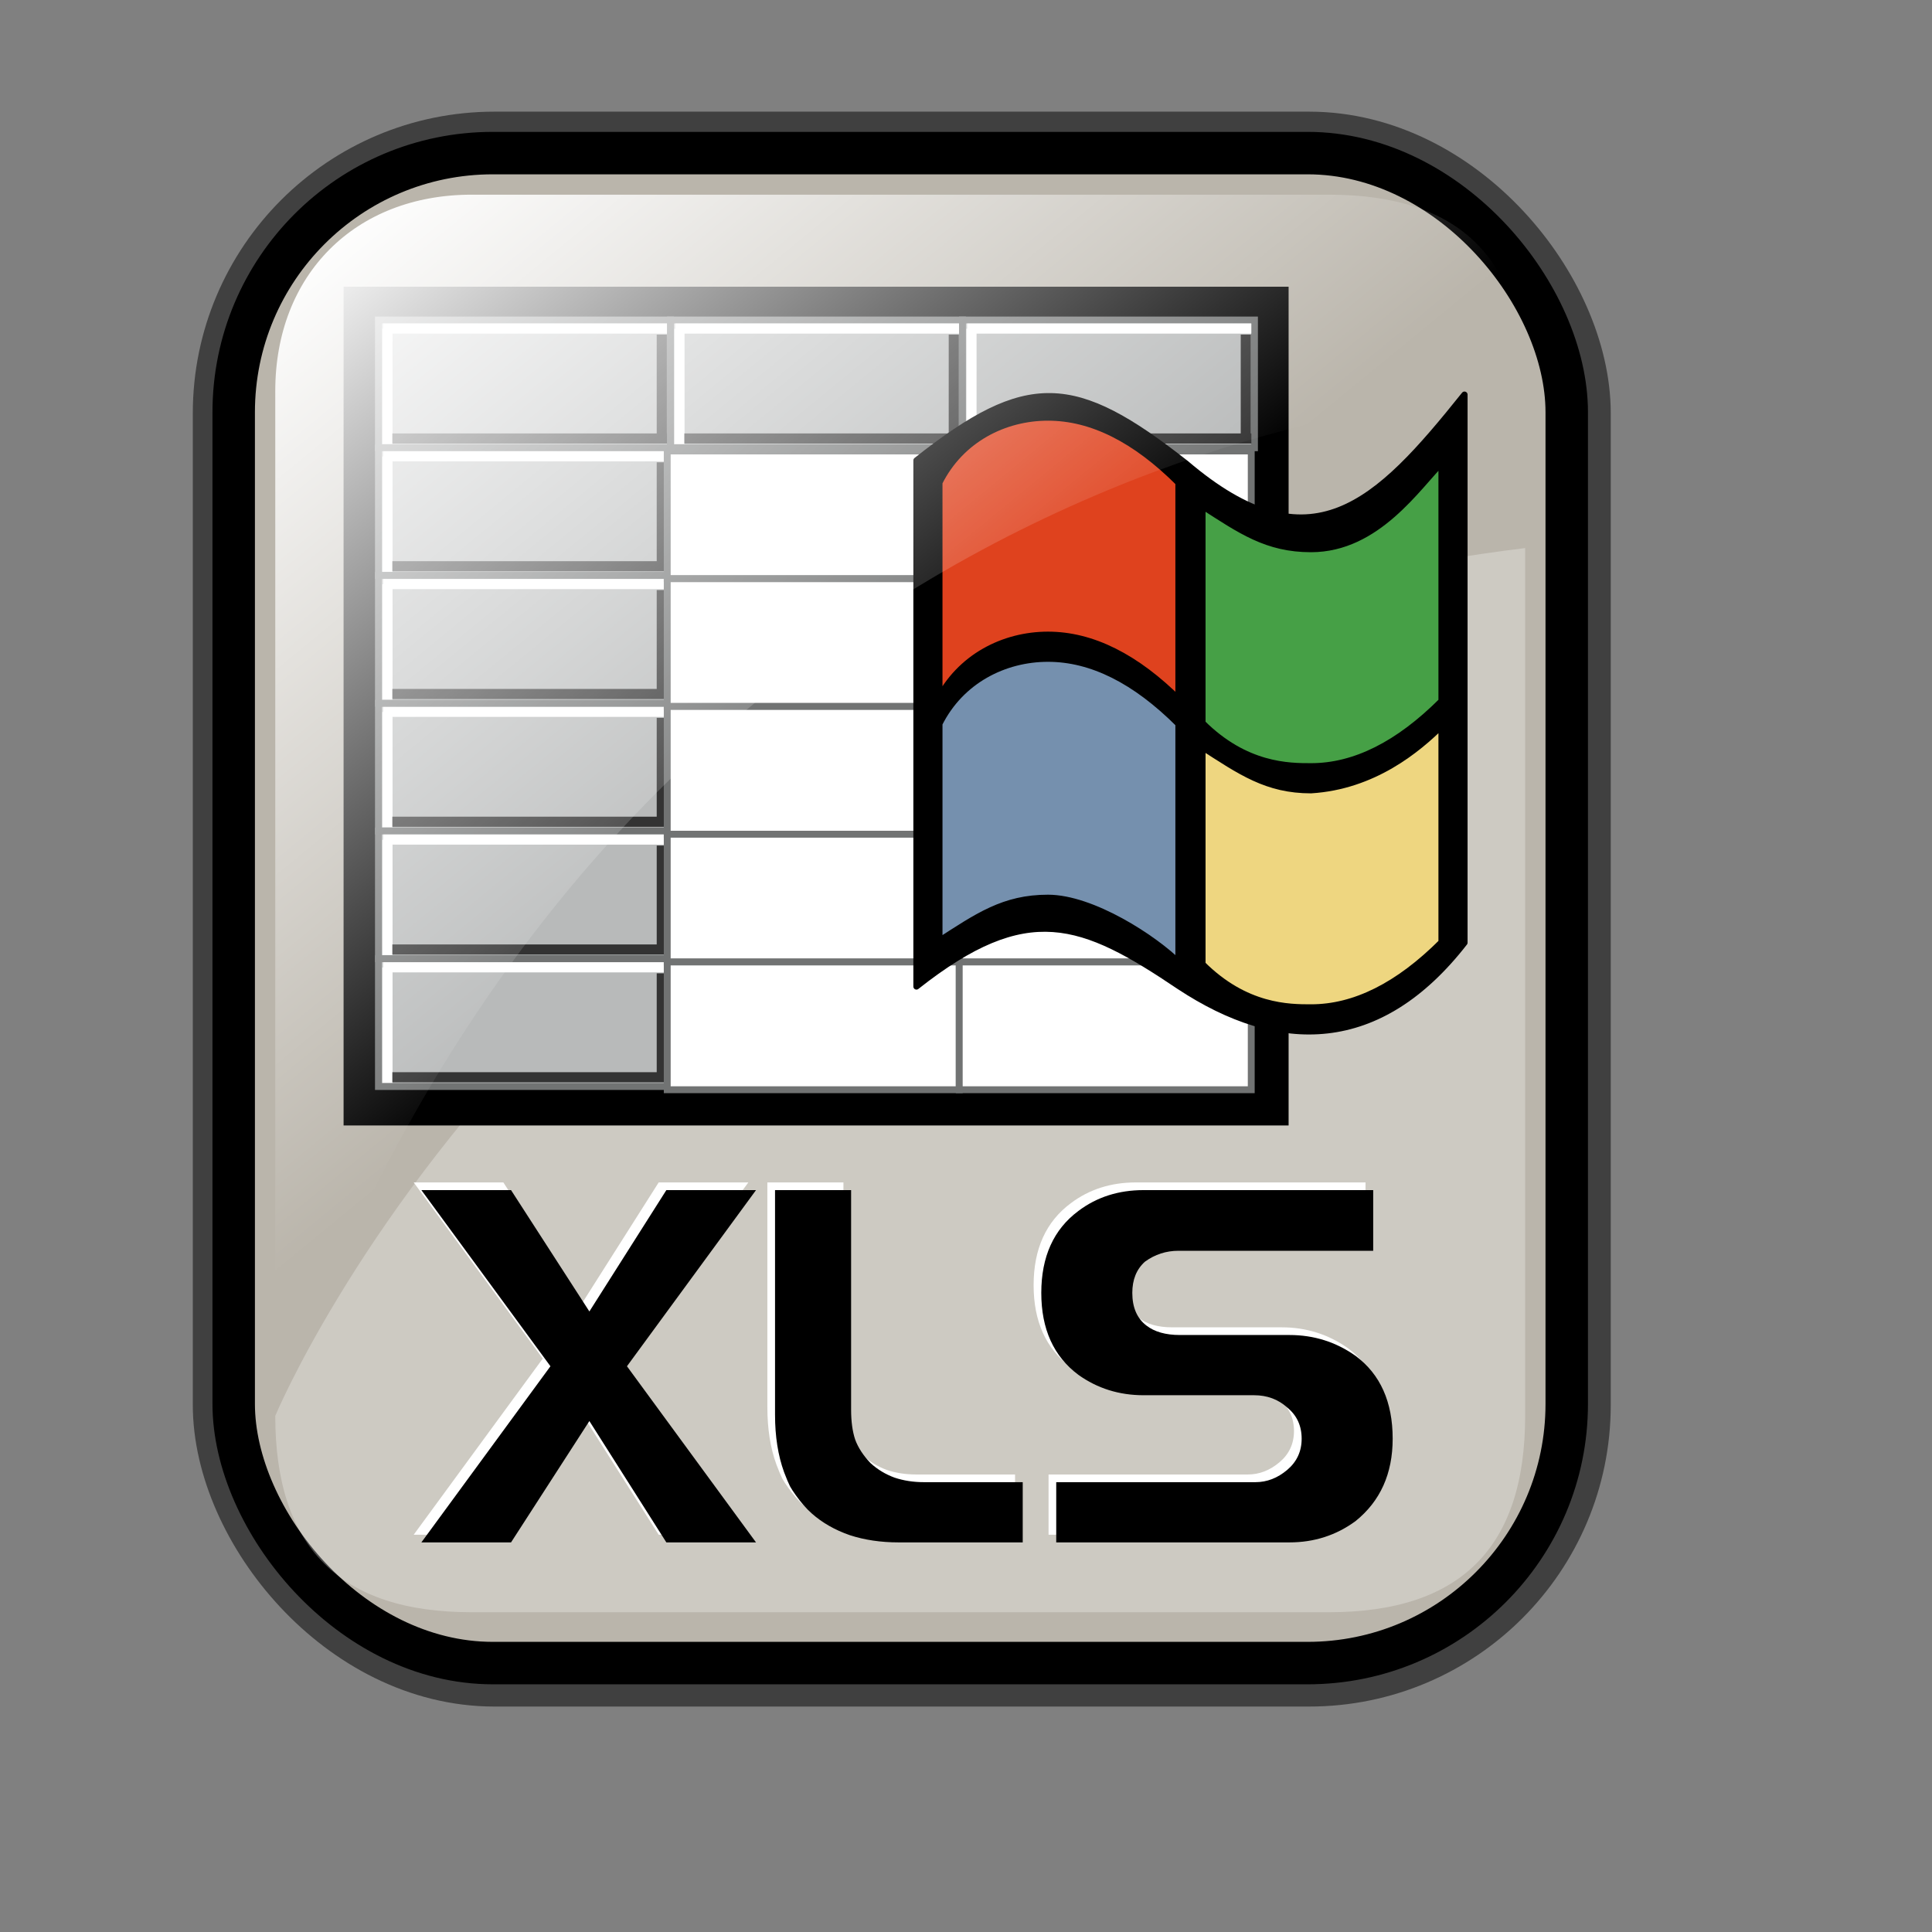 <?xml version="1.0" encoding="UTF-8" standalone="no"?>
<!-- Created with Inkscape (http://www.inkscape.org/) -->
<svg
   xmlns:dc="http://purl.org/dc/elements/1.1/"
   xmlns:cc="http://web.resource.org/cc/"
   xmlns:rdf="http://www.w3.org/1999/02/22-rdf-syntax-ns#"
   xmlns:svg="http://www.w3.org/2000/svg"
   xmlns="http://www.w3.org/2000/svg"
   xmlns:xlink="http://www.w3.org/1999/xlink"
   xmlns:sodipodi="http://inkscape.sourceforge.net/DTD/sodipodi-0.dtd"
   xmlns:inkscape="http://www.inkscape.org/namespaces/inkscape"
   sodipodi:docname="gnome-mime-application-vnd.ms-excel.svg"
   sodipodi:docbase="/home/francois/Rodent/scalable/mimetypes"
   height="128pt"
   width="128pt"
   inkscape:version="0.41"
   sodipodi:version="0.32"
   id="svg1">
  <rect width="100%" height="100%" fill="#808080" stroke="none"/>
  <defs
     id="defs3">
    <linearGradient
       id="linearGradient3587">
      <stop
         style="stop-color:#efe0cd;stop-opacity:0.561;"
         offset="0"
         id="stop3589" />
      <stop
         style="stop-color:#cececd;stop-opacity:0.22;"
         offset="1"
         id="stop3591" />
    </linearGradient>
    <linearGradient
       id="linearGradient2832">
      <stop
         id="stop2834"
         offset="0"
         style="stop-color:#ffffff;stop-opacity:1;" />
      <stop
         id="stop2836"
         offset="1"
         style="stop-color:#ffffff;stop-opacity:0;" />
    </linearGradient>
    <linearGradient
       id="linearGradient839">
      <stop
         id="stop840"
         offset="0"
         style="stop-color:#46a046;stop-opacity:1;" />
      <stop
         id="stop841"
         offset="0.394"
         style="stop-color:#df421e;stop-opacity:1;" />
      <stop
         id="stop842"
         offset="0.72"
         style="stop-color:#ada7c8;stop-opacity:1;" />
      <stop
         id="stop843"
         offset="1"
         style="stop-color:#eed680;stop-opacity:1;" />
    </linearGradient>
    <linearGradient
       y2="0.5"
       x2="1"
       y1="0.5"
       x1="1.3267924e-17"
       id="linearGradient836"
       xlink:href="#linearGradient839" />
    <linearGradient
       gradientUnits="userSpaceOnUse"
       y2="73.399"
       x2="72.999"
       y1="16.369"
       x1="23.984"
       gradientTransform="matrix(0.94,0,0,0.897,4.951,6.512)"
       id="linearGradient2830"
       xlink:href="#linearGradient2832"
       inkscape:collect="always" />
    <linearGradient
       inkscape:collect="always"
       xlink:href="#linearGradient1700"
       id="linearGradient1407"
       gradientUnits="userSpaceOnUse"
       gradientTransform="matrix(0.777,0,0,0.895,-162.469,12.769)"
       x1="111.326"
       y1="124.28"
       x2="107.316"
       y2="93.732" />
    <linearGradient
       inkscape:collect="always"
       xlink:href="#linearGradient1700"
       id="linearGradient1390"
       gradientUnits="userSpaceOnUse"
       gradientTransform="matrix(0.777,0,0,0.895,-2.922,10.431)"
       x1="111.326"
       y1="124.28"
       x2="107.316"
       y2="93.732" />
    <linearGradient
       id="linearGradient1350">
      <stop
         id="stop1352"
         offset="0"
         style="stop-color:#46a046;stop-opacity:1;" />
      <stop
         id="stop1354"
         offset="0.394"
         style="stop-color:#df421e;stop-opacity:1;" />
      <stop
         id="stop1356"
         offset="0.72"
         style="stop-color:#ada7c8;stop-opacity:1;" />
      <stop
         id="stop1358"
         offset="1"
         style="stop-color:#eed680;stop-opacity:1;" />
    </linearGradient>
    <linearGradient
       y2="0.5"
       x2="1"
       y1="0.5"
       x1="1.3267924e-17"
       id="linearGradient1360"
       xlink:href="#linearGradient839" />
    <linearGradient
       gradientUnits="userSpaceOnUse"
       y2="87.98"
       x2="128.67"
       y1="121.732"
       x1="123.504"
       gradientTransform="matrix(0.87,0,0,1.002,4.612,4.887)"
       id="linearGradient1362"
       xlink:href="#linearGradient1700"
       inkscape:collect="always" />
    <linearGradient
       y2="0.5"
       x2="1"
       y1="0.5"
       x1="1.3267924e-17"
       id="linearGradient1363"
       xlink:href="#linearGradient839" />
    <linearGradient
       id="linearGradient1353">
      <stop
         id="stop1355"
         offset="0"
         style="stop-color:#46a046;stop-opacity:1;" />
      <stop
         id="stop1357"
         offset="0.394"
         style="stop-color:#df421e;stop-opacity:1;" />
      <stop
         id="stop1359"
         offset="0.72"
         style="stop-color:#ada7c8;stop-opacity:1;" />
      <stop
         id="stop1361"
         offset="1"
         style="stop-color:#eed680;stop-opacity:1;" />
    </linearGradient>
    <linearGradient
       id="linearGradient1700">
      <stop
         id="stop1701"
         offset="0"
         style="stop-color:#000000;stop-opacity:0.699;" />
      <stop
         id="stop1702"
         offset="1"
         style="stop-color:#000000;stop-opacity:0;" />
    </linearGradient>
    <linearGradient
       xlink:href="#linearGradient839"
       id="linearGradient1427"
       x1="1.3267924e-17"
       y1="0.5"
       x2="1"
       y2="0.5" />
    <linearGradient
       id="linearGradient1417">
      <stop
         style="stop-color:#46a046;stop-opacity:1;"
         offset="0"
         id="stop1419" />
      <stop
         style="stop-color:#df421e;stop-opacity:1;"
         offset="0.394"
         id="stop1421" />
      <stop
         style="stop-color:#ada7c8;stop-opacity:1;"
         offset="0.72"
         id="stop1423" />
      <stop
         style="stop-color:#eed680;stop-opacity:1;"
         offset="1"
         id="stop1425" />
    </linearGradient>
    <linearGradient
       y2="0.5"
       x2="1"
       y1="0.5"
       x1="1.3267924e-17"
       id="linearGradient1381"
       xlink:href="#linearGradient839" />
    <linearGradient
       id="linearGradient1371">
      <stop
         id="stop1373"
         offset="0"
         style="stop-color:#46a046;stop-opacity:1;" />
      <stop
         id="stop1375"
         offset="0.394"
         style="stop-color:#df421e;stop-opacity:1;" />
      <stop
         id="stop1377"
         offset="0.72"
         style="stop-color:#ada7c8;stop-opacity:1;" />
      <stop
         id="stop1379"
         offset="1"
         style="stop-color:#eed680;stop-opacity:1;" />
    </linearGradient>
    <linearGradient
       xlink:href="#linearGradient839"
       id="linearGradient1374"
       x1="1.3267924e-17"
       y1="0.5"
       x2="1"
       y2="0.5" />
    <linearGradient
       id="linearGradient1364">
      <stop
         style="stop-color:#46a046;stop-opacity:1;"
         offset="0"
         id="stop1366" />
      <stop
         style="stop-color:#df421e;stop-opacity:1;"
         offset="0.394"
         id="stop1368" />
      <stop
         style="stop-color:#ada7c8;stop-opacity:1;"
         offset="0.72"
         id="stop1370" />
      <stop
         style="stop-color:#eed680;stop-opacity:1;"
         offset="1"
         id="stop1372" />
    </linearGradient>
    <linearGradient
       spreadMethod="reflect"
       y2="0.473"
       x2="0.374"
       y1="0.786"
       x1="0.689"
       id="linearGradient674"
       xlink:href="#linearGradient869" />
    <linearGradient
       y2="0.5"
       x2="1"
       y1="0.5"
       x1="1.3267924e-17"
       id="linearGradient1462"
       xlink:href="#linearGradient839" />
    <linearGradient
       id="linearGradient1452">
      <stop
         id="stop1454"
         offset="0"
         style="stop-color:#46a046;stop-opacity:1;" />
      <stop
         id="stop1456"
         offset="0.394"
         style="stop-color:#df421e;stop-opacity:1;" />
      <stop
         id="stop1458"
         offset="0.72"
         style="stop-color:#ada7c8;stop-opacity:1;" />
      <stop
         id="stop1460"
         offset="1"
         style="stop-color:#eed680;stop-opacity:1;" />
    </linearGradient>
    <linearGradient
       spreadMethod="reflect"
       y2="0.294"
       x2="0.174"
       y1="0.493"
       x1="0.357"
       id="linearGradient904"
       xlink:href="#linearGradient907" />
    <linearGradient
       id="linearGradient866">
      <stop
         id="stop867"
         offset="0"
         style="stop-color:#ffff00;stop-opacity:1;" />
      <stop
         id="stop901"
         offset="0.369"
         style="stop-color:#ffea00;stop-opacity:1;" />
      <stop
         id="stop868"
         offset="1"
         style="stop-color:#ffd600;stop-opacity:1;" />
    </linearGradient>
    <linearGradient
       id="linearGradient869">
      <stop
         id="stop870"
         offset="0"
         style="stop-color:#7590ae;stop-opacity:1;" />
      <stop
         id="stop912"
         offset="0.87"
         style="stop-color:#89a4c0;stop-opacity:1;" />
      <stop
         id="stop871"
         offset="1"
         style="stop-color:#9db8d2;stop-opacity:1;" />
    </linearGradient>
    <linearGradient
       id="linearGradient907">
      <stop
         id="stop908"
         offset="0"
         style="stop-color:#eed680;stop-opacity:1;" />
      <stop
         id="stop911"
         offset="0.294"
         style="stop-color:#dfb546;stop-opacity:1;" />
      <stop
         id="stop910"
         offset="1"
         style="stop-color:#d1940c;stop-opacity:1;" />
    </linearGradient>
  </defs>
  <sodipodi:namedview
     inkscape:current-layer="svg1"
     inkscape:window-y="34"
     inkscape:window-x="0"
     gridspacingy="1mm"
     gridspacingx="1mm"
     snaptogrid="false"
     showgrid="true"
     inkscape:window-height="653"
     inkscape:window-width="756"
     inkscape:cy="77.288136"
     inkscape:cx="71.186441"
     inkscape:zoom="2.9500000"
     inkscape:pageshadow="2"
     inkscape:pageopacity="0.0"
     borderopacity="1.0"
     bordercolor="#666666"
     pagecolor="#ffffff"
     id="base" />
  <rect
     rx="22.893"
     ry="22.893"
     y="13.614"
     x="20.782"
     height="133.387"
     width="117.756"
     id="rect834"
     style="stroke-miterlimit:4;stroke-dasharray:none;stroke-opacity:0.5;stroke-linejoin:round;stroke-width:7.5;stroke:#000000;fill-rule:evenodd;fill:none" />
  <rect
     rx="22.893"
     ry="22.893"
     y="13.524"
     x="20.644"
     height="133.387"
     width="117.756"
     id="rect828"
     style="stroke-miterlimit:4;stroke-dasharray:none;stroke-width:3.75;stroke:#000000;fill-rule:evenodd;fill-opacity:1;fill:#bab5ab" />
  <path
     sodipodi:nodetypes="cccccc"
     id="path2838"
     d="M 117.381,142.419 L 41.663,142.419 C 30.018,142.419 24.316,136.717 24.316,125.073 C 24.316,125.073 51.937,58.557 134.727,48.415 L 134.727,125.073 C 134.727,136.717 129.025,142.419 117.381,142.419 z "
     style="stroke-width:6.25;stroke:none;fill-rule:evenodd;fill-opacity:0.279;fill:#ffffff" />
  <path
     id="path1592"
     d="M 120.626,104.452 L 120.626,109.812 L 103.426,109.812 C 102.332,109.812 101.346,110.132 100.466,110.772 C 99.719,111.439 99.346,112.359 99.346,113.532 C 99.346,114.812 99.759,115.772 100.586,116.412 C 101.306,116.972 102.292,117.252 103.546,117.252 L 113.226,117.252 C 115.386,117.252 117.332,117.866 119.066,119.092 C 121.252,120.719 122.346,123.159 122.346,126.412 C 122.346,129.506 121.252,131.932 119.066,133.692 C 117.359,134.946 115.412,135.572 113.226,135.572 L 92.626,135.572 L 92.626,130.252 L 110.226,130.252 C 111.239,130.252 112.172,129.892 113.026,129.172 C 113.879,128.452 114.306,127.532 114.306,126.412 C 114.306,125.266 113.879,124.346 113.026,123.652 C 112.226,122.932 111.252,122.572 110.106,122.572 L 100.346,122.572 C 98.186,122.572 96.266,121.972 94.586,120.772 C 92.399,119.146 91.306,116.732 91.306,113.532 C 91.306,110.332 92.399,107.919 94.586,106.292 C 96.212,105.066 98.132,104.452 100.346,104.452 L 120.626,104.452 z M 78.706,135.572 C 77.132,135.572 75.692,135.359 74.386,134.932 C 73.079,134.479 71.959,133.839 71.026,133.012 C 70.546,132.586 70.079,132.052 69.626,131.412 C 69.412,131.119 69.239,130.852 69.106,130.612 C 68.972,130.346 68.799,129.932 68.586,129.372 C 68.052,127.906 67.786,126.212 67.786,124.292 L 67.786,104.452 L 74.506,104.452 L 74.506,123.852 C 74.506,124.892 74.626,125.772 74.866,126.492 C 75.132,127.212 75.586,127.906 76.226,128.572 C 76.839,129.132 77.546,129.559 78.346,129.852 C 79.146,130.119 80.012,130.252 80.946,130.252 L 89.666,130.252 L 89.666,135.572 L 78.706,135.572 z M 36.546,104.452 L 44.466,104.452 L 51.386,115.172 L 58.186,104.452 L 66.106,104.452 L 54.706,120.012 L 66.106,135.572 L 58.186,135.572 L 51.386,124.852 L 44.466,135.572 L 36.546,135.572 L 47.946,120.012 L 36.546,104.452 z "
     style="font-size:40;fill:#ffffff;fill-opacity:1;stroke-width:1pt;font-family:Trek" />
  <path
     id="path1068"
     d="M 121.304,105.13 L 121.304,110.49 L 104.104,110.49 C 103.01,110.49 102.024,110.81 101.144,111.45 C 100.397,112.117 100.024,113.037 100.024,114.21 C 100.024,115.49 100.437,116.45 101.264,117.09 C 101.984,117.65 102.97,117.93 104.224,117.93 L 113.904,117.93 C 116.064,117.93 118.01,118.543 119.744,119.77 C 121.93,121.397 123.024,123.837 123.024,127.09 C 123.024,130.183 121.93,132.61 119.744,134.37 C 118.037,135.623 116.09,136.25 113.904,136.25 L 93.304,136.25 L 93.304,130.93 L 110.904,130.93 C 111.917,130.93 112.85,130.57 113.704,129.85 C 114.557,129.13 114.984,128.21 114.984,127.09 C 114.984,125.943 114.557,125.023 113.704,124.33 C 112.904,123.61 111.93,123.25 110.784,123.25 L 101.024,123.25 C 98.864,123.25 96.944,122.65 95.264,121.45 C 93.077,119.823 91.984,117.41 91.984,114.21 C 91.984,111.01 93.077,108.597 95.264,106.97 C 96.89,105.743 98.81,105.13 101.024,105.13 L 121.304,105.13 z M 79.384,136.25 C 77.81,136.25 76.37,136.037 75.064,135.61 C 73.757,135.157 72.637,134.517 71.704,133.69 C 71.224,133.263 70.757,132.73 70.304,132.09 C 70.09,131.797 69.917,131.53 69.784,131.29 C 69.65,131.023 69.477,130.61 69.264,130.05 C 68.73,128.583 68.464,126.89 68.464,124.97 L 68.464,105.13 L 75.184,105.13 L 75.184,124.53 C 75.184,125.57 75.304,126.45 75.544,127.17 C 75.81,127.89 76.264,128.583 76.904,129.25 C 77.517,129.81 78.224,130.237 79.024,130.53 C 79.824,130.797 80.69,130.93 81.624,130.93 L 90.344,130.93 L 90.344,136.25 L 79.384,136.25 z M 37.224,105.13 L 45.144,105.13 L 52.064,115.85 L 58.864,105.13 L 66.784,105.13 L 55.384,120.69 L 66.784,136.25 L 58.864,136.25 L 52.064,125.53 L 45.144,136.25 L 37.224,136.25 L 48.624,120.69 L 37.224,105.13 z "
     style="font-size:40;stroke-width:1pt;font-family:Trek" />
  <g
     transform="translate(-9.059,3.401)"
     id="g938">
    <rect
       y="23.673"
       x="41.156"
       height="70.6"
       width="79.988"
       id="rect830"
       style="fill:#ffffff;fill-rule:evenodd;stroke:#000000;stroke-width:3.492" />
    <rect
       y="24.867"
       x="42.49"
       height="11.285"
       width="25.795"
       id="rect831"
       style="fill:#b8baba;fill-rule:evenodd;stroke:#717373;stroke-width:0.455pt" />
    <rect
       y="25.173"
       x="42.899"
       height="0.896"
       width="25.11"
       id="rect837"
       style="fill:#ffffff;fill-rule:evenodd;stroke-width:1pt" />
    <rect
       transform="matrix(0,1,-1,0,0,0)"
       y="-43.735"
       x="25.643"
       height="0.896"
       width="10.182"
       id="rect838"
       style="fill:#ffffff;fill-rule:evenodd;stroke-width:1pt" />
    <rect
       y="34.887"
       x="43.717"
       height="0.896"
       width="24.292"
       id="rect839"
       style="fill:#333333;fill-rule:evenodd;stroke-width:1pt" />
    <rect
       transform="matrix(0,1,-1,0,0,0)"
       y="-67.967"
       x="26.154"
       height="0.896"
       width="8.853"
       id="rect840"
       style="fill:#333333;fill-rule:evenodd;stroke-width:1pt" />
    <rect
       y="24.867"
       x="68.285"
       height="11.285"
       width="25.795"
       id="rect841"
       style="fill:#b8baba;fill-rule:evenodd;stroke:#717373;stroke-width:0.455pt" />
    <rect
       y="25.173"
       x="68.694"
       height="0.896"
       width="25.11"
       id="rect842"
       style="fill:#ffffff;fill-rule:evenodd;stroke-width:1pt" />
    <rect
       transform="matrix(0,1,-1,0,0,0)"
       y="-69.53"
       x="25.643"
       height="0.896"
       width="10.182"
       id="rect843"
       style="fill:#ffffff;fill-rule:evenodd;stroke-width:1pt" />
    <rect
       y="34.887"
       x="69.512"
       height="0.896"
       width="24.292"
       id="rect844"
       style="fill:#333333;fill-rule:evenodd;stroke-width:1pt" />
    <rect
       transform="matrix(0,1,-1,0,0,0)"
       y="-93.762"
       x="26.154"
       height="0.896"
       width="8.853"
       id="rect845"
       style="fill:#333333;fill-rule:evenodd;stroke-width:1pt" />
    <rect
       y="24.867"
       x="94.08"
       height="11.285"
       width="25.795"
       id="rect846"
       style="fill:#b8baba;fill-rule:evenodd;stroke:#717373;stroke-width:0.455pt" />
    <rect
       y="25.173"
       x="94.489"
       height="0.896"
       width="25.11"
       id="rect847"
       style="fill:#ffffff;fill-rule:evenodd;stroke-width:1pt" />
    <rect
       transform="matrix(0,1,-1,0,0,0)"
       y="-95.325"
       x="25.643"
       height="0.896"
       width="10.182"
       id="rect848"
       style="fill:#ffffff;fill-rule:evenodd;stroke-width:1pt" />
    <rect
       y="34.887"
       x="95.307"
       height="0.896"
       width="24.292"
       id="rect849"
       style="fill:#333333;fill-rule:evenodd;stroke-width:1pt" />
    <rect
       transform="matrix(0,1,-1,0,0,0)"
       y="-119.557"
       x="26.154"
       height="0.896"
       width="8.853"
       id="rect850"
       style="fill:#333333;fill-rule:evenodd;stroke-width:1pt" />
    <rect
       y="58.722"
       x="42.49"
       height="11.285"
       width="25.795"
       id="rect851"
       style="fill:#b8baba;fill-rule:evenodd;stroke:#717373;stroke-width:0.455pt" />
    <rect
       y="59.029"
       x="42.899"
       height="0.896"
       width="25.11"
       id="rect852"
       style="fill:#ffffff;fill-rule:evenodd;stroke-width:1pt" />
    <rect
       transform="matrix(0,1,-1,0,0,0)"
       y="-43.735"
       x="59.498"
       height="0.896"
       width="10.182"
       id="rect853"
       style="fill:#ffffff;fill-rule:evenodd;stroke-width:1pt" />
    <rect
       y="68.742"
       x="43.717"
       height="0.896"
       width="24.292"
       id="rect854"
       style="fill:#333333;fill-rule:evenodd;stroke-width:1pt" />
    <rect
       transform="matrix(0,1,-1,0,0,0)"
       y="-67.967"
       x="60.01"
       height="0.896"
       width="8.853"
       id="rect855"
       style="fill:#333333;fill-rule:evenodd;stroke-width:1pt" />
    <rect
       y="36.152"
       x="42.49"
       height="11.285"
       width="25.795"
       id="rect856"
       style="fill:#b8baba;fill-rule:evenodd;stroke:#717373;stroke-width:0.455pt" />
    <rect
       y="36.459"
       x="42.899"
       height="0.896"
       width="25.11"
       id="rect857"
       style="fill:#ffffff;fill-rule:evenodd;stroke-width:1pt" />
    <rect
       transform="matrix(0,1,-1,0,0,0)"
       y="-43.735"
       x="36.928"
       height="0.896"
       width="10.182"
       id="rect858"
       style="fill:#ffffff;fill-rule:evenodd;stroke-width:1pt" />
    <rect
       y="46.172"
       x="43.717"
       height="0.896"
       width="24.292"
       id="rect859"
       style="fill:#333333;fill-rule:evenodd;stroke-width:1pt" />
    <rect
       transform="matrix(0,1,-1,0,0,0)"
       y="-67.967"
       x="37.439"
       height="0.896"
       width="8.853"
       id="rect860"
       style="fill:#333333;fill-rule:evenodd;stroke-width:1pt" />
    <rect
       y="47.437"
       x="42.49"
       height="11.285"
       width="25.795"
       id="rect861"
       style="fill:#b8baba;fill-rule:evenodd;stroke:#717373;stroke-width:0.455pt" />
    <rect
       y="47.744"
       x="42.899"
       height="0.896"
       width="25.11"
       id="rect862"
       style="fill:#ffffff;fill-rule:evenodd;stroke-width:1pt" />
    <rect
       transform="matrix(0,1,-1,0,0,0)"
       y="-43.735"
       x="48.213"
       height="0.896"
       width="10.182"
       id="rect863"
       style="fill:#ffffff;fill-rule:evenodd;stroke-width:1pt" />
    <rect
       y="57.457"
       x="43.717"
       height="0.896"
       width="24.292"
       id="rect864"
       style="fill:#333333;fill-rule:evenodd;stroke-width:1pt" />
    <rect
       transform="matrix(0,1,-1,0,0,0)"
       y="-67.967"
       x="48.724"
       height="0.896"
       width="8.853"
       id="rect865"
       style="fill:#333333;fill-rule:evenodd;stroke-width:1pt" />
    <rect
       y="70.008"
       x="42.49"
       height="11.285"
       width="25.795"
       id="rect866"
       style="fill:#b8baba;fill-rule:evenodd;stroke:#717373;stroke-width:0.455pt" />
    <rect
       y="70.314"
       x="42.899"
       height="0.896"
       width="25.11"
       id="rect867"
       style="fill:#ffffff;fill-rule:evenodd;stroke-width:1pt" />
    <rect
       transform="matrix(0,1,-1,0,0,0)"
       y="-43.735"
       x="70.784"
       height="0.896"
       width="10.182"
       id="rect868"
       style="fill:#ffffff;fill-rule:evenodd;stroke-width:1pt" />
    <rect
       y="80.028"
       x="43.717"
       height="0.896"
       width="24.292"
       id="rect869"
       style="fill:#333333;fill-rule:evenodd;stroke-width:1pt" />
    <rect
       transform="matrix(0,1,-1,0,0,0)"
       y="-67.967"
       x="71.295"
       height="0.896"
       width="8.853"
       id="rect870"
       style="fill:#333333;fill-rule:evenodd;stroke-width:1pt" />
    <rect
       y="81.293"
       x="42.49"
       height="11.285"
       width="25.795"
       id="rect871"
       style="fill:#b8baba;fill-rule:evenodd;stroke:#717373;stroke-width:0.455pt" />
    <rect
       y="81.6"
       x="42.899"
       height="0.896"
       width="25.11"
       id="rect872"
       style="fill:#ffffff;fill-rule:evenodd;stroke-width:1pt" />
    <rect
       transform="matrix(0,1,-1,0,0,0)"
       y="-43.735"
       x="82.069"
       height="0.896"
       width="10.182"
       id="rect873"
       style="fill:#ffffff;fill-rule:evenodd;stroke-width:1pt" />
    <rect
       y="91.313"
       x="43.717"
       height="0.896"
       width="24.292"
       id="rect874"
       style="fill:#333333;fill-rule:evenodd;stroke-width:1pt" />
    <rect
       transform="matrix(0,1,-1,0,0,0)"
       y="-67.967"
       x="82.58"
       height="0.896"
       width="8.853"
       id="rect875"
       style="fill:#333333;fill-rule:evenodd;stroke-width:1pt" />
    <rect
       y="36.436"
       x="68"
       height="11.285"
       width="25.795"
       id="rect876"
       style="fill:#ffffff;fill-rule:evenodd;stroke:#717373;stroke-width:0.455pt" />
    <rect
       y="36.436"
       x="93.795"
       height="11.285"
       width="25.795"
       id="rect877"
       style="fill:#ffffff;fill-rule:evenodd;stroke:#717373;stroke-width:0.455pt" />
    <rect
       y="47.721"
       x="68"
       height="11.285"
       width="25.795"
       id="rect878"
       style="fill:#ffffff;fill-rule:evenodd;stroke:#717373;stroke-width:0.455pt" />
    <rect
       y="47.721"
       x="93.795"
       height="11.285"
       width="25.795"
       id="rect879"
       style="fill:#ffffff;fill-rule:evenodd;stroke:#717373;stroke-width:0.455pt" />
    <rect
       y="59.007"
       x="68"
       height="11.285"
       width="25.795"
       id="rect880"
       style="fill:#ffffff;fill-rule:evenodd;stroke:#717373;stroke-width:0.455pt" />
    <rect
       y="59.007"
       x="93.795"
       height="11.285"
       width="25.795"
       id="rect881"
       style="fill:#ffffff;fill-rule:evenodd;stroke:#717373;stroke-width:0.455pt" />
    <rect
       y="70.292"
       x="68"
       height="11.285"
       width="25.795"
       id="rect882"
       style="fill:#ffffff;fill-rule:evenodd;stroke:#717373;stroke-width:0.455pt" />
    <rect
       y="70.292"
       x="93.795"
       height="11.285"
       width="25.795"
       id="rect883"
       style="fill:#ffffff;fill-rule:evenodd;stroke:#717373;stroke-width:0.455pt" />
    <rect
       y="81.577"
       x="68"
       height="11.285"
       width="25.795"
       id="rect884"
       style="fill:#ffffff;fill-rule:evenodd;stroke:#717373;stroke-width:0.455pt" />
    <rect
       y="81.577"
       x="93.795"
       height="11.285"
       width="25.795"
       id="rect885"
       style="fill:#ffffff;fill-rule:evenodd;stroke:#717373;stroke-width:0.455pt" />
  </g>
  <g
     transform="matrix(0.411,0,0,0.411,71.945,29.992)"
     id="g926">
    <path
       sodipodi:nodetypes="ccccccc"
       id="path1525"
       d="M 21.925,25.981 L 21.925,139.059 C 45.782,120.212 57.487,124.924 78.464,139.059 C 99.891,153.194 121.4,153.194 139.714,129.636 L 139.714,11.846 C 120.868,35.404 106.733,49.539 79.861,26.645 C 55.87,7.799 45.782,7.134 21.925,25.981 z "
       style="fill-rule:evenodd;stroke:#000000;stroke-width:1.33;stroke-linejoin:round" />
    <path
       sodipodi:nodetypes="ccccccc"
       id="path855"
       d="M 26.636,30.692 L 26.636,77.808 C 31.348,68.385 40.771,63.673 50.194,63.673 C 59.617,63.673 69.041,68.385 78.464,77.808 L 78.464,30.692 C 69.041,21.269 59.617,16.558 50.194,16.558 C 40.771,16.558 31.348,21.269 26.636,30.692 z "
       style="fill:#df421e;fill-rule:evenodd;stroke:#000000;stroke-width:1.33pt" />
    <path
       sodipodi:nodetypes="ccccccc"
       id="path856"
       d="M 26.636,82.52 L 26.636,129.636 C 35.228,124.093 40.771,120.212 50.194,120.212 C 59.617,120.212 72.921,128.805 78.464,134.347 L 78.464,82.52 C 69.041,73.097 59.617,68.385 50.194,68.385 C 40.771,68.385 31.348,73.097 26.636,82.52 z "
       style="fill:#7590ae;fill-rule:evenodd;stroke:#000000;stroke-width:1.33pt" />
    <path
       sodipodi:nodetypes="ccccccc"
       id="path858"
       d="M 83.175,82.52 L 83.175,35.404 C 91.767,40.947 97.31,44.827 106.733,44.827 C 120.868,44.827 129.46,31.523 135.003,25.981 L 135.003,77.808 C 125.58,87.231 116.156,91.943 106.733,91.943 C 102.022,91.943 92.599,91.943 83.175,82.52 z "
       style="fill:#46a046;fill-rule:evenodd;stroke:#000000;stroke-width:1.33pt" />
    <path
       sodipodi:nodetypes="ccccccc"
       id="path859"
       d="M 83.175,134.347 L 83.175,87.231 C 91.767,92.774 97.31,96.655 106.733,96.655 C 120.037,95.823 129.46,88.062 135.003,82.52 L 135.003,129.636 C 125.58,139.059 116.156,143.77 106.733,143.77 C 102.022,143.77 92.599,143.77 83.175,134.347 z "
       style="fill:#eed680;fill-rule:evenodd;stroke:#000000;stroke-width:1.33pt" />
  </g>
  <path
     sodipodi:nodetypes="cccccc"
     id="rect2063"
     d="M 41.663,17.197 L 117.381,17.197 C 129.025,17.197 134.727,22.899 134.727,34.544 C 134.727,34.544 55.441,35.449 24.316,125.892 L 24.316,34.544 C 24.316,24.255 31.374,17.197 41.663,17.197 z "
     style="fill:url(#linearGradient2830);fill-opacity:1;fill-rule:evenodd;stroke:none;stroke-width:6.25" />
</svg>
